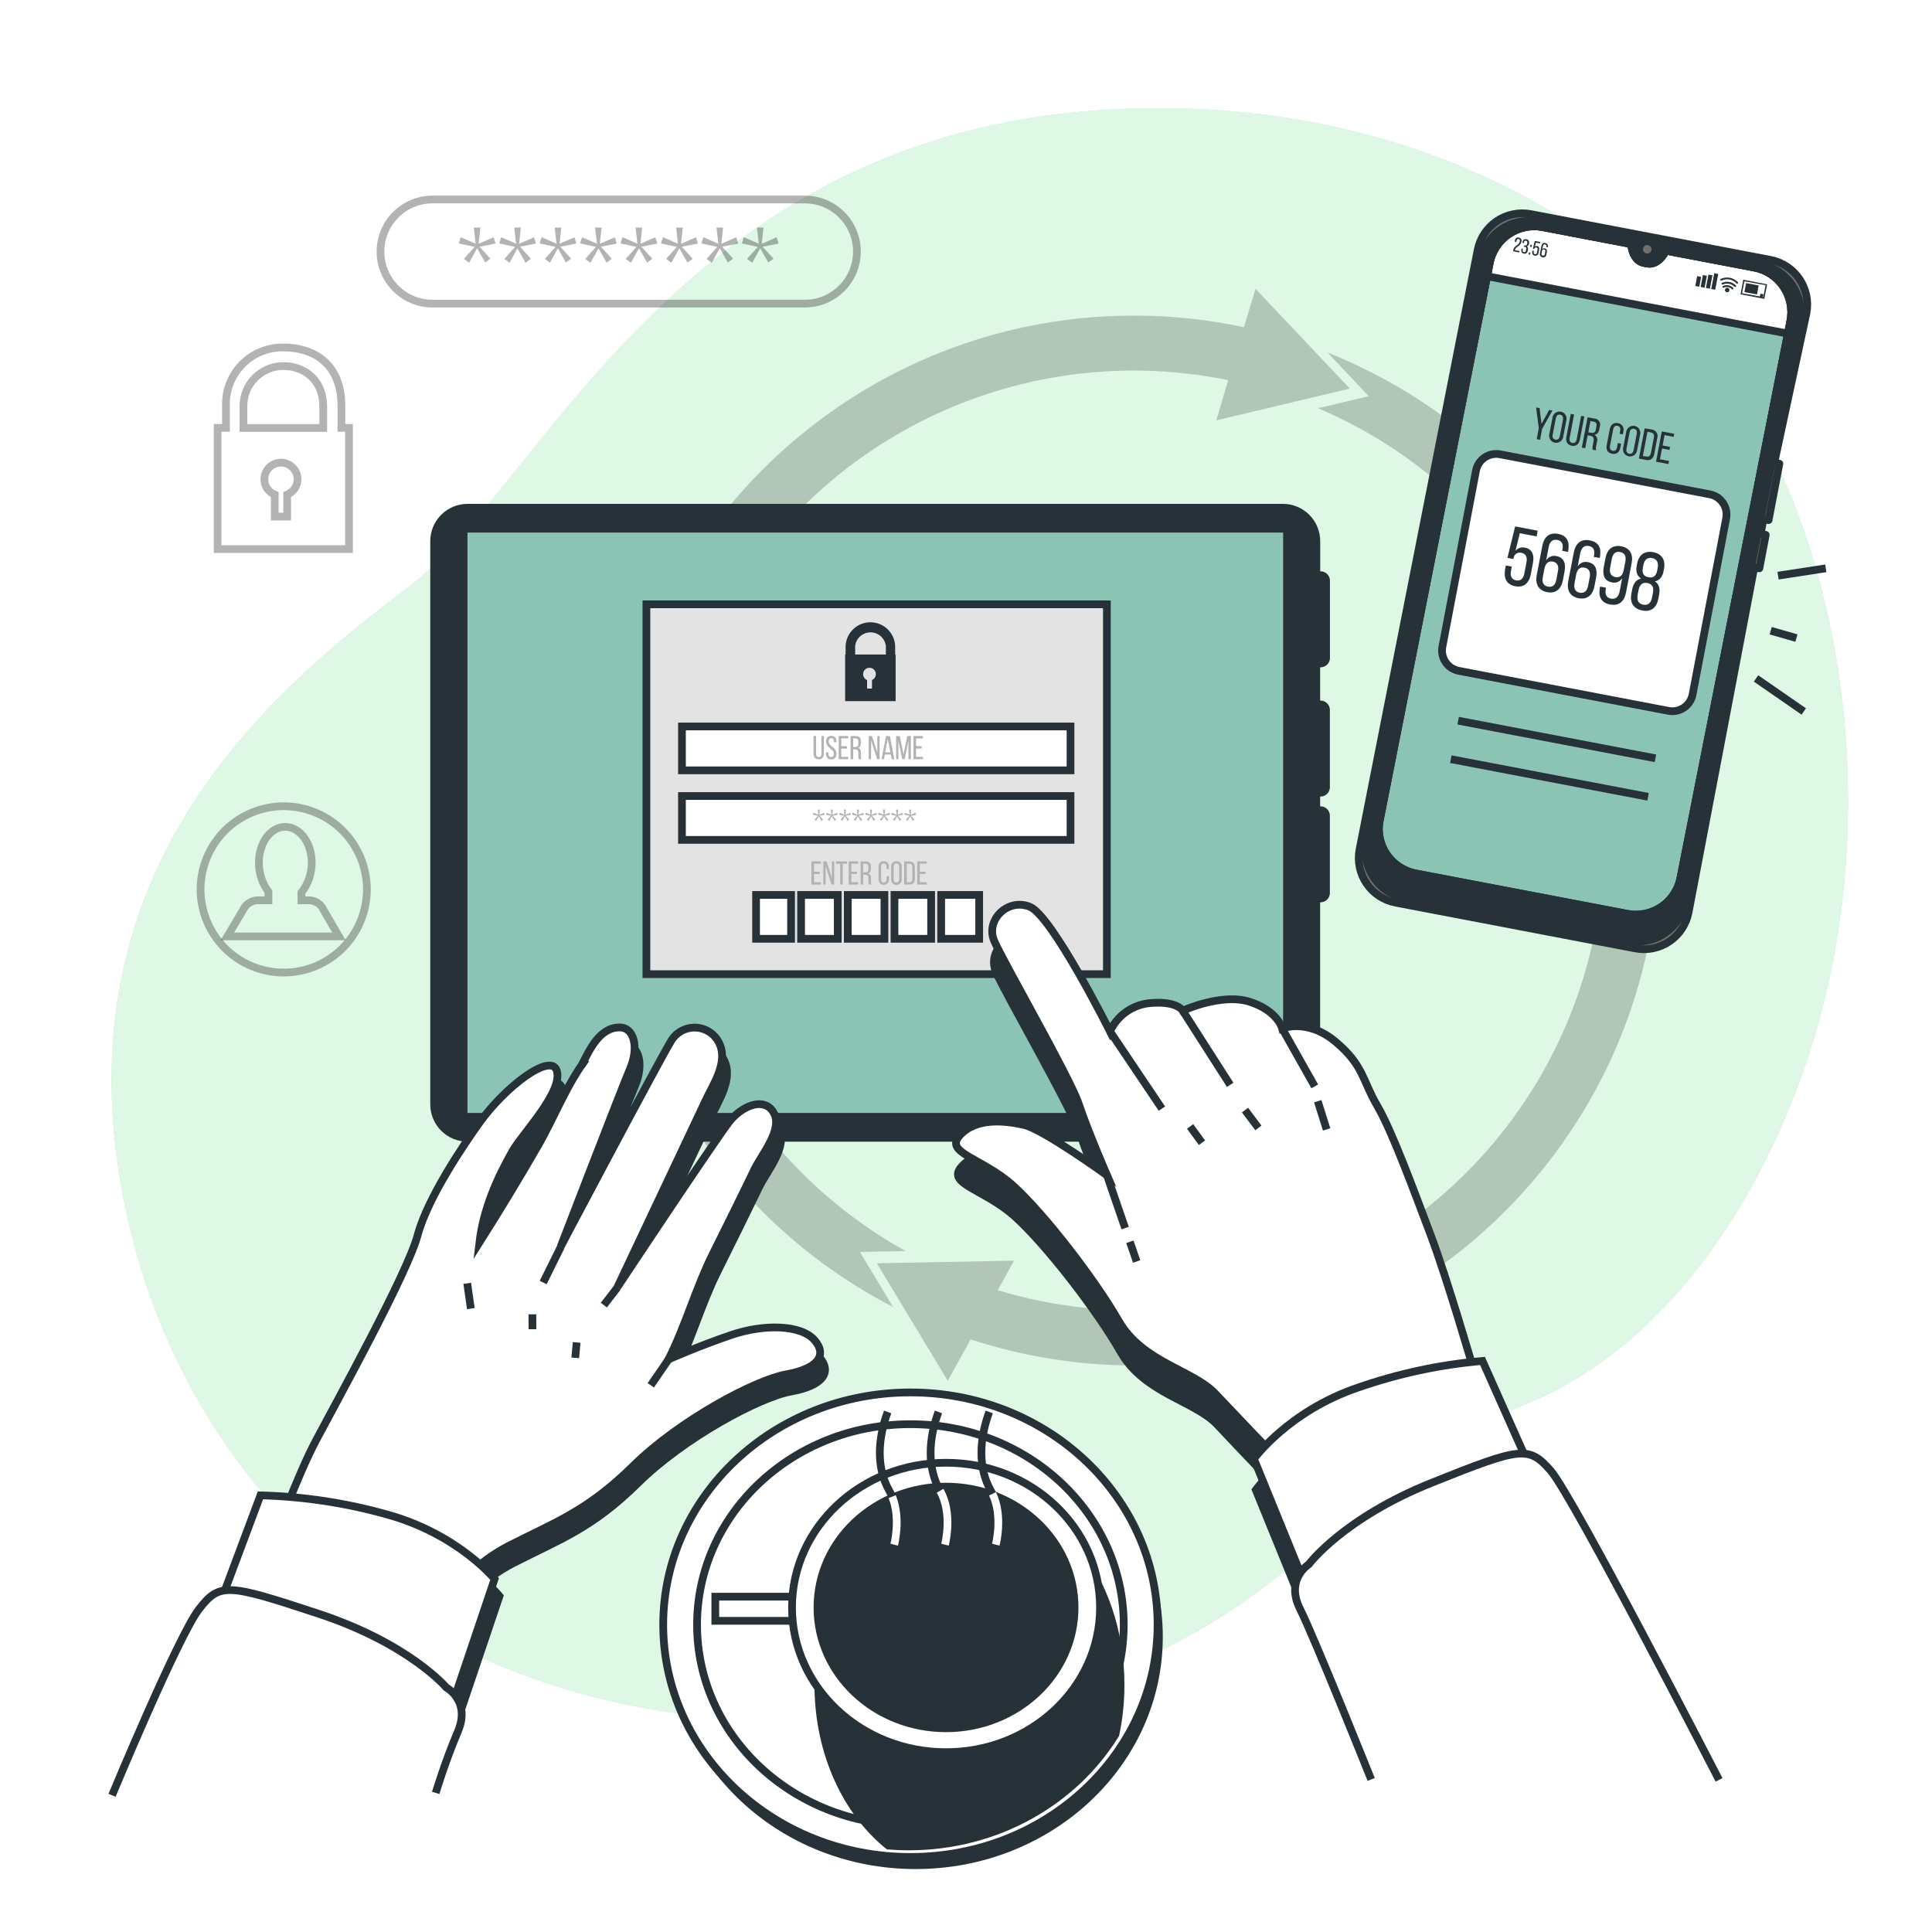 <svg width="250" height="250" viewBox="0 0 250 250" fill="none" xmlns="http://www.w3.org/2000/svg">
<g id="Two factor authentication-bro 1">
<rect width="250" height="250" fill="white"/>
<g id="freepik--background-simple--inject-2">
<path id="Vector" d="M235.595 131.33C230.25 151.275 217.555 173.525 197.47 181.675C167.125 193.995 165.805 219.53 109.635 222.555C101.436 223.033 93.209 222.619 85.1 221.32C81.135 220.673 77.215 219.773 73.365 218.625C39.41 208.5 19.57 181 15.235 150.665C9.53 110.745 35.675 88.955 52.785 76.025C69.895 63.095 87.66 17.63 142.855 14.225C151.283 13.679 159.745 14.106 168.075 15.5C187.075 18.735 206.945 28 219.435 43.17C220.372 44.31 221.275 45.477 222.145 46.67C239.155 70.085 242.885 104.135 235.595 131.33Z" fill="#92E3A9"/>
<path id="Vector_2" opacity="0.7" d="M235.595 131.33C230.25 151.275 217.555 173.525 197.47 181.675C167.125 193.995 165.805 219.53 109.635 222.555C101.436 223.033 93.209 222.618 85.1 221.32C81.135 220.673 77.215 219.773 73.365 218.625C39.41 208.5 19.57 181 15.235 150.665C9.53 110.745 35.675 88.955 52.785 76.025C69.895 63.095 87.66 17.63 142.855 14.225C151.283 13.679 159.745 14.106 168.075 15.5C187.075 18.735 206.945 28 219.435 43.17C220.372 44.31 221.275 45.477 222.145 46.67C239.155 70.085 242.885 104.135 235.595 131.33Z" fill="white"/>
</g>
<g id="freepik--Graphics--inject-2">
<path id="Vector_3" opacity="0.3" d="M44.18 55.365V52.53C44.18 46.94 40.46 44.96 36.68 44.96C35.687 44.942 34.701 45.127 33.782 45.503C32.863 45.879 32.03 46.438 31.334 47.146C30.637 47.855 30.093 48.697 29.733 49.623C29.373 50.548 29.205 51.538 29.24 52.53V55.365H28.16V71.055H45.16V55.365H44.18ZM37.16 64V66.845H35.55V64C35.089 63.813 34.707 63.472 34.469 63.034C34.232 62.597 34.155 62.09 34.25 61.602C34.345 61.113 34.607 60.673 34.991 60.356C35.375 60.04 35.857 59.867 36.355 59.867C36.853 59.867 37.335 60.04 37.719 60.356C38.103 60.673 38.365 61.113 38.461 61.602C38.556 62.09 38.478 62.597 38.241 63.034C38.004 63.472 37.621 63.813 37.16 64ZM41.825 55.38H31.5V52.545C31.497 51.175 32.039 49.859 33.006 48.888C33.972 47.917 35.285 47.369 36.655 47.365C39.505 47.365 41.825 49.315 41.825 52.53V55.38Z" stroke="black" stroke-miterlimit="10"/>
<path id="Vector_4" opacity="0.3" d="M104.145 25.815H55.975C52.253 25.815 49.235 28.831 49.235 32.553C49.235 36.273 52.253 39.29 55.975 39.29H104.145C107.868 39.29 110.885 36.273 110.885 32.553C110.885 28.831 107.868 25.815 104.145 25.815Z" stroke="black" stroke-miterlimit="10"/>
<g id="Group" opacity="0.3">
<path id="Vector_5" d="M62.055 31.925L63.46 33.475L62.785 33.975L61.735 32.13L60.7 34L60.025 33.5L61.42 31.95L59.365 31.5L59.615 30.69L61.55 31.54L61.31 29.445H62.16L61.935 31.54L63.87 30.705L64.12 31.515L62.055 31.925Z" fill="black"/>
<path id="Vector_6" d="M67.29 31.925L68.695 33.475L68 34L66.955 32.155L65.935 34L65.26 33.5L66.65 31.95L64.595 31.5L64.85 30.69L66.785 31.54L66.545 29.445H67.395L67.17 31.54L69.105 30.705L69.355 31.515L67.29 31.925Z" fill="black"/>
<path id="Vector_7" d="M72.5 31.925L73.905 33.475L73.23 33.975L72.185 32.13L71.17 34L70.5 33.5L71.89 31.95L69.83 31.5L70.085 30.69L72.02 31.54L71.78 29.445H72.63L72.405 31.54L74.34 30.705L74.59 31.515L72.5 31.925Z" fill="black"/>
<path id="Vector_8" d="M77.755 31.925L79.16 33.475L78.5 34L77.45 32.155L76.405 34L75.73 33.5L77.12 31.95L75.065 31.5L75.315 30.69L77.25 31.54L77 29.445H77.845L77.62 31.54L79.555 30.705L79.81 31.515L77.755 31.925Z" fill="black"/>
<path id="Vector_9" d="M83 31.925L84.405 33.475L83.73 33.975L82.68 32.13L81.64 34L80.96 33.5L82.355 31.95L80.3 31.5L80.55 30.69L82.485 31.54L82.245 29.445H83.095L82.87 31.54L84.805 30.705L85.055 31.515L83 31.925Z" fill="black"/>
<path id="Vector_10" d="M88.225 31.925L89.63 33.475L88.95 33.975L87.905 32.13L86.87 34L86.195 33.5L87.585 31.95L85.53 31.5L85.785 30.69L87.72 31.54L87.5 29.445H88.35L88.125 31.54L90.06 30.705L90.31 31.515L88.225 31.925Z" fill="black"/>
<path id="Vector_11" d="M93.455 31.925L94.86 33.475L94.185 33.975L93.14 32.13L92.105 34L91.43 33.5L92.82 31.95L90.765 31.5L91.02 30.69L92.955 31.54L92.715 29.445H93.565L93.34 31.54L95.275 30.705L95.525 31.515L93.455 31.925Z" fill="black"/>
<path id="Vector_12" d="M98.69 31.925L100.095 33.475L99.42 33.975L98.37 32.13L97.34 34L96.665 33.5L98.055 31.95L96 31.5L96.25 30.69L98.185 31.54L97.95 29.445H98.795L98.57 31.54L100.5 30.705L100.755 31.515L98.69 31.925Z" fill="black"/>
</g>
<path id="Vector_13" opacity="0.3" d="M41.855 117.72C41.702 117.383 41.462 117.093 41.159 116.878C40.857 116.664 40.504 116.534 40.135 116.5H39V115.5C39.877 114.396 40.348 113.025 40.335 111.615C40.335 109.065 38.8 106.995 36.905 106.995C35.01 106.995 33.5 109.065 33.5 111.615C33.49 112.974 33.923 114.3 34.735 115.39V116.5H33.235C32.862 116.529 32.503 116.656 32.194 116.868C31.886 117.079 31.637 117.368 31.475 117.705L29.42 121.165H43.855L41.855 117.72Z" stroke="black" stroke-miterlimit="10"/>
<path id="Vector_14" opacity="0.3" d="M46.656 119.205C48.93 113.715 46.322 107.421 40.832 105.147C35.342 102.873 29.048 105.48 26.774 110.97C24.5 116.46 27.107 122.755 32.597 125.029C38.087 127.303 44.381 124.696 46.656 119.205Z" stroke="black" stroke-miterlimit="10"/>
</g>
<g id="freepik--Arrows--inject-2">
<g id="Group_2" opacity="0.2">
<path id="Vector_15" d="M117.165 161.875C104.47 154.819 94.72 143.451 89.682 129.828C84.643 116.206 84.649 101.23 89.697 87.611C94.746 73.992 104.503 62.631 117.204 55.584C129.904 48.538 144.708 46.271 158.935 49.195L157.385 54.395L174.665 50.28L162.465 37.375L160.965 42.34C156.277 41.337 151.495 40.834 146.7 40.84C109.245 40.84 78.77 71.31 78.77 108.765C78.78 121.232 82.217 133.456 88.706 144.101C95.194 154.746 104.484 163.403 115.56 169.125L111.275 162L117.165 161.875Z" fill="black"/>
<path id="Vector_16" d="M171.78 45.62L177.115 51.265L170.565 52.825C184.875 58.921 196.304 70.269 202.502 84.535C208.7 98.801 209.194 114.9 203.884 129.519C198.573 144.139 187.862 156.167 173.953 163.13C160.044 170.092 143.996 171.459 129.11 166.95L131.22 163.125L113.465 163.47L122.64 178.675L125.6 173.315C132.416 175.549 139.543 176.685 146.715 176.68C184.17 176.68 214.645 146.21 214.645 108.75C214.629 95.148 210.536 81.863 202.895 70.61C195.255 59.357 184.417 50.653 171.78 45.62Z" fill="black"/>
</g>
</g>
<g id="freepik--device-2--inject-2">
<path id="Vector_17" d="M227 34.615L215.55 32.43V32.47C214.98 33.625 214.05 34.265 213.185 34.1L212.685 34.005C211.82 33.845 211.185 32.9 211.085 31.615V31.575L199.635 29.39C198.877 29.244 198.097 29.25 197.341 29.405C196.585 29.561 195.867 29.865 195.229 30.299C194.59 30.733 194.043 31.288 193.62 31.933C193.196 32.579 192.904 33.301 192.76 34.06L177.9 109.415C177.733 110.294 177.922 111.204 178.426 111.943C178.929 112.683 179.706 113.193 180.585 113.36L212.89 119.525C213.325 119.608 213.772 119.605 214.206 119.516C214.64 119.426 215.052 119.252 215.418 119.003C215.785 118.754 216.098 118.435 216.341 118.065C216.585 117.695 216.752 117.28 216.835 116.845L231.685 41.5C231.831 40.74 231.826 39.959 231.67 39.201C231.513 38.443 231.209 37.724 230.773 37.084C230.338 36.444 229.78 35.897 229.133 35.473C228.485 35.049 227.761 34.758 227 34.615Z" fill="#8BC4B5" stroke="#263238" stroke-linecap="round" stroke-linejoin="round"/>
<path id="Vector_18" d="M231.365 43.17L231.685 41.49C231.83 40.731 231.824 39.951 231.666 39.194C231.509 38.437 231.204 37.719 230.769 37.08C230.334 36.442 229.777 35.895 229.13 35.472C228.483 35.049 227.76 34.758 227 34.615L215.55 32.43V32.47C214.98 33.625 214.05 34.265 213.185 34.1L212.685 34.005C211.82 33.845 211.185 32.9 211.085 31.615V31.575L199.635 29.39C198.877 29.244 198.097 29.25 197.341 29.405C196.585 29.561 195.867 29.865 195.229 30.299C194.59 30.733 194.043 31.288 193.62 31.933C193.196 32.579 192.904 33.301 192.76 34.06L192.435 35.745L231.365 43.17Z" fill="white" stroke="#263238" stroke-linecap="round" stroke-linejoin="round"/>
<path id="Vector_19" d="M228.855 67.3L230.25 60L229.59 59.875L233.755 40.5C234.045 38.969 233.716 37.385 232.839 36.096C231.963 34.807 230.611 33.918 229.08 33.625L198.08 27.705C196.549 27.414 194.964 27.742 193.675 28.619C192.385 29.496 191.497 30.849 191.205 32.38L175.925 109.925C175.779 110.683 175.785 111.463 175.941 112.219C176.097 112.975 176.4 113.693 176.834 114.331C177.268 114.97 177.823 115.517 178.469 115.94C179.114 116.364 179.837 116.656 180.595 116.8L211.595 122.72C212.355 122.869 213.137 122.866 213.896 122.711C214.655 122.557 215.377 122.254 216.018 121.82C216.66 121.386 217.209 120.83 217.635 120.183C218.061 119.536 218.355 118.811 218.5 118.05L227 73.41L227.66 73.54L228.485 69.215L227.825 69.09L228.19 67.175L228.855 67.3ZM217.46 113.58C217.166 115.111 216.276 116.463 214.986 117.338C213.696 118.214 212.112 118.542 210.58 118.25L183.195 113.025C181.665 112.732 180.313 111.843 179.437 110.554C178.562 109.265 178.234 107.681 178.525 106.15L192.755 34.06C192.899 33.301 193.191 32.579 193.615 31.933C194.038 31.288 194.585 30.733 195.224 30.299C195.862 29.865 196.58 29.561 197.336 29.405C198.093 29.25 198.872 29.244 199.63 29.39L211.08 31.575V31.615C211.19 32.9 211.815 33.845 212.68 34.005L213.18 34.1C214.04 34.265 214.975 33.6 215.545 32.47V32.43L227 34.615C227.761 34.758 228.485 35.049 229.133 35.473C229.78 35.897 230.338 36.444 230.773 37.084C231.209 37.724 231.513 38.443 231.67 39.201C231.826 39.959 231.831 40.74 231.685 41.5L217.46 113.58Z" fill="#707070" stroke="#263238" stroke-linecap="round" stroke-linejoin="round"/>
<path id="Vector_20" d="M227.915 34.245L198.915 28.71C197.293 28.401 195.614 28.749 194.248 29.677C192.882 30.605 191.94 32.038 191.63 33.66L176.81 108.915C176.656 109.718 176.663 110.544 176.828 111.345C176.994 112.146 177.316 112.907 177.775 113.583C178.235 114.26 178.824 114.839 179.507 115.288C180.191 115.737 180.957 116.047 181.76 116.2L210.76 121.73C211.564 121.884 212.389 121.878 213.19 121.712C213.991 121.546 214.752 121.224 215.428 120.765C216.105 120.305 216.684 119.717 217.133 119.033C217.582 118.349 217.892 117.584 218.045 116.78L232.865 41.525C233.174 39.903 232.826 38.225 231.898 36.86C230.97 35.495 229.537 34.554 227.915 34.245ZM217.46 113.58C217.166 115.111 216.276 116.463 214.986 117.338C213.696 118.214 212.112 118.542 210.58 118.25L183.195 113.025C181.665 112.732 180.313 111.843 179.437 110.554C178.562 109.265 178.234 107.681 178.525 106.15L192.755 34.06C192.899 33.301 193.191 32.579 193.615 31.933C194.038 31.288 194.585 30.733 195.224 30.299C195.862 29.865 196.58 29.561 197.336 29.405C198.093 29.25 198.872 29.244 199.63 29.39L211.08 31.575V31.615C211.19 32.9 211.815 33.845 212.68 34.005L213.18 34.1C214.04 34.265 214.975 33.6 215.545 32.47V32.43L227 34.615C227.761 34.758 228.486 35.049 229.133 35.473C229.781 35.897 230.338 36.444 230.773 37.084C231.209 37.724 231.513 38.443 231.67 39.201C231.826 39.959 231.831 40.74 231.685 41.5L217.46 113.58Z" fill="#263238" stroke="#263238" stroke-linecap="round" stroke-linejoin="round"/>
<path id="Vector_21" d="M213.69 32.36C213.711 32.253 213.699 32.143 213.657 32.042C213.615 31.942 213.544 31.857 213.454 31.797C213.363 31.736 213.256 31.705 213.148 31.705C213.039 31.706 212.933 31.738 212.843 31.799C212.752 31.86 212.682 31.946 212.641 32.047C212.6 32.148 212.589 32.258 212.611 32.365C212.633 32.471 212.686 32.569 212.763 32.646C212.84 32.722 212.938 32.774 213.045 32.795C213.116 32.809 213.189 32.81 213.26 32.796C213.331 32.782 213.399 32.753 213.459 32.713C213.519 32.672 213.57 32.62 213.61 32.56C213.65 32.499 213.677 32.431 213.69 32.36Z" fill="#707070"/>
<path id="Vector_22" d="M196.865 31.3C196.76 31.85 196.105 31.93 196.025 32.345V32.375L196.62 32.49L196.585 32.675L195.785 32.5L195.815 32.345C195.925 31.76 196.565 31.76 196.66 31.25C196.695 31.065 196.66 30.95 196.505 30.925C196.35 30.9 196.27 30.99 196.24 31.15L196.21 31.31L196.02 31.275V31.125C196.075 30.85 196.235 30.69 196.52 30.74C196.584 30.745 196.646 30.764 196.701 30.798C196.756 30.831 196.803 30.877 196.836 30.931C196.87 30.986 196.89 31.048 196.895 31.112C196.9 31.176 196.89 31.241 196.865 31.3Z" fill="#263238"/>
<path id="Vector_23" d="M197.86 31.5V31.545C197.852 31.624 197.82 31.699 197.767 31.758C197.714 31.817 197.643 31.858 197.565 31.875C197.632 31.919 197.683 31.984 197.711 32.06C197.738 32.136 197.739 32.218 197.715 32.295L197.69 32.435C197.635 32.715 197.47 32.87 197.19 32.82C196.91 32.77 196.815 32.56 196.87 32.28V32.155L197.06 32.19L197.03 32.33C197 32.495 197.03 32.605 197.195 32.63C197.36 32.655 197.425 32.575 197.46 32.39L197.49 32.25C197.52 32.075 197.49 31.975 197.31 31.94H197.2L197.235 31.76H197.355C197.387 31.766 197.419 31.765 197.45 31.757C197.481 31.749 197.51 31.735 197.535 31.715C197.56 31.695 197.581 31.67 197.595 31.642C197.61 31.613 197.619 31.582 197.62 31.55V31.465C197.655 31.28 197.62 31.17 197.46 31.145C197.3 31.12 197.225 31.205 197.195 31.37V31.46L197.005 31.425V31.34C197.055 31.065 197.22 30.91 197.505 30.96C197.79 31.01 197.915 31.21 197.86 31.5Z" fill="#263238"/>
<path id="Vector_24" d="M198.23 31.7L198.18 31.955L197.985 31.915L198.035 31.665L198.23 31.7ZM198.04 32.7L197.99 32.955L197.795 32.915L197.845 32.665L198.04 32.7Z" fill="#263238"/>
<path id="Vector_25" d="M198.61 31.945C198.644 31.901 198.69 31.869 198.743 31.851C198.795 31.833 198.852 31.831 198.905 31.845C199.14 31.89 199.21 32.08 199.16 32.345L199.095 32.7C199.04 32.98 198.875 33.135 198.595 33.08C198.315 33.025 198.225 32.825 198.275 32.545L198.3 32.42L198.49 32.46L198.465 32.595C198.43 32.755 198.465 32.87 198.625 32.895C198.785 32.92 198.86 32.84 198.89 32.675L198.955 32.32C198.99 32.16 198.955 32.045 198.795 32.02C198.769 32.013 198.741 32.012 198.715 32.017C198.688 32.021 198.662 32.03 198.639 32.045C198.616 32.059 198.597 32.078 198.581 32.101C198.566 32.123 198.555 32.148 198.55 32.175V32.215L198.36 32.18L198.6 31.18L199.32 31.315L199.285 31.495L198.75 31.395L198.61 31.945Z" fill="#263238"/>
<path id="Vector_26" d="M200.285 31.95V32L200.095 31.965V31.92C200.125 31.755 200.095 31.645 199.925 31.62C199.755 31.595 199.685 31.675 199.65 31.87L199.57 32.275C199.604 32.219 199.655 32.176 199.715 32.151C199.776 32.127 199.842 32.123 199.905 32.14C200.135 32.185 200.21 32.37 200.16 32.64L200.105 32.915C200.103 32.975 200.088 33.034 200.06 33.087C200.033 33.141 199.993 33.187 199.945 33.224C199.898 33.26 199.842 33.285 199.783 33.298C199.725 33.31 199.664 33.309 199.605 33.295C199.545 33.286 199.488 33.265 199.437 33.232C199.387 33.198 199.344 33.154 199.313 33.103C199.281 33.051 199.262 32.993 199.255 32.933C199.249 32.873 199.255 32.812 199.275 32.755L199.455 31.83C199.51 31.54 199.675 31.385 199.955 31.44C200.012 31.448 200.067 31.468 200.116 31.499C200.165 31.53 200.206 31.571 200.238 31.619C200.269 31.668 200.289 31.722 200.298 31.779C200.306 31.836 200.302 31.895 200.285 31.95ZM199.53 32.5L199.475 32.77C199.445 32.935 199.475 33.045 199.64 33.075C199.805 33.105 199.875 33.02 199.91 32.855L199.96 32.58C199.99 32.42 199.96 32.305 199.795 32.28C199.63 32.255 199.56 32.345 199.53 32.5Z" fill="#263238"/>
<path id="Vector_27" d="M220.13 35.825L219.614 35.727L219.37 37.008L219.885 37.107L220.13 35.825Z" fill="#263238"/>
<path id="Vector_28" d="M220.869 35.689L220.353 35.59L220.059 37.133L220.575 37.231L220.869 35.689Z" fill="#263238"/>
<path id="Vector_29" d="M221.587 35.631L221.071 35.532L220.742 37.256L221.258 37.355L221.587 35.631Z" fill="#263238"/>
<path id="Vector_30" d="M222.34 35.449L221.824 35.351L221.434 37.394L221.95 37.492L222.34 35.449Z" fill="#263238"/>
<path id="Vector_31" d="M228.305 38.67L225.225 38.085L225.58 36.2L228.665 36.79L228.305 38.67ZM225.425 37.945L228.165 38.445L228.46 36.9L225.72 36.4L225.425 37.945Z" fill="#263238"/>
<path id="Vector_32" d="M227.573 36.937L225.948 36.627L225.725 37.796L227.35 38.106L227.573 36.937Z" fill="#263238"/>
<path id="Vector_33" d="M228.186 38.076L227.799 38.001L227.713 38.442L228.1 38.517L228.186 38.076Z" fill="#263238"/>
<path id="Vector_34" d="M224.17 37.46C224.149 37.455 224.13 37.445 224.115 37.43C223.984 37.288 223.812 37.191 223.622 37.152C223.433 37.114 223.236 37.136 223.06 37.215C223.047 37.223 223.032 37.228 223.017 37.231C223.002 37.233 222.987 37.233 222.972 37.229C222.957 37.225 222.943 37.218 222.93 37.209C222.918 37.2 222.908 37.188 222.9 37.175C222.892 37.162 222.887 37.147 222.884 37.132C222.882 37.117 222.883 37.102 222.886 37.087C222.89 37.072 222.897 37.058 222.906 37.045C222.915 37.033 222.927 37.023 222.94 37.015C223.158 36.907 223.405 36.872 223.645 36.916C223.884 36.959 224.103 37.078 224.27 37.255C224.281 37.266 224.29 37.279 224.296 37.293C224.302 37.307 224.305 37.322 224.305 37.337C224.305 37.353 224.302 37.368 224.296 37.382C224.29 37.397 224.281 37.409 224.27 37.42C224.258 37.434 224.242 37.445 224.225 37.452C224.207 37.459 224.189 37.462 224.17 37.46Z" fill="#263238"/>
<path id="Vector_35" d="M224.5 37.115C224.482 37.12 224.463 37.12 224.445 37.115C224.258 36.915 224.013 36.778 223.744 36.723C223.475 36.668 223.196 36.699 222.945 36.81C222.932 36.818 222.917 36.823 222.902 36.825C222.887 36.828 222.872 36.827 222.857 36.823C222.842 36.819 222.828 36.813 222.816 36.804C222.803 36.795 222.793 36.783 222.785 36.77C222.777 36.757 222.772 36.742 222.77 36.727C222.768 36.712 222.768 36.697 222.772 36.682C222.776 36.667 222.782 36.653 222.791 36.641C222.801 36.628 222.812 36.618 222.825 36.61C223.121 36.47 223.454 36.426 223.776 36.485C224.098 36.544 224.394 36.703 224.62 36.94C224.631 36.951 224.64 36.964 224.646 36.978C224.652 36.992 224.655 37.007 224.655 37.023C224.655 37.038 224.652 37.053 224.646 37.067C224.64 37.081 224.631 37.094 224.62 37.105C224.603 37.118 224.583 37.126 224.562 37.128C224.54 37.13 224.519 37.125 224.5 37.115Z" fill="#263238"/>
<path id="Vector_36" d="M224.775 36.71C224.753 36.704 224.733 36.694 224.715 36.68C224.475 36.418 224.157 36.239 223.808 36.171C223.459 36.102 223.097 36.148 222.775 36.3C222.748 36.315 222.716 36.318 222.686 36.31C222.656 36.301 222.631 36.282 222.615 36.255C222.607 36.242 222.602 36.227 222.599 36.212C222.597 36.197 222.598 36.181 222.601 36.167C222.605 36.152 222.612 36.138 222.621 36.125C222.63 36.113 222.642 36.103 222.655 36.095C223.021 35.922 223.431 35.869 223.829 35.942C224.226 36.016 224.591 36.213 224.87 36.505C224.881 36.516 224.89 36.529 224.896 36.543C224.902 36.557 224.905 36.572 224.905 36.587C224.905 36.603 224.902 36.618 224.896 36.632C224.89 36.647 224.881 36.659 224.87 36.67C224.859 36.684 224.844 36.695 224.828 36.702C224.811 36.709 224.793 36.712 224.775 36.71Z" fill="#263238"/>
<path id="Vector_37" d="M223.785 37.585C223.778 37.623 223.764 37.659 223.744 37.691C223.723 37.724 223.696 37.752 223.664 37.774C223.633 37.796 223.597 37.811 223.559 37.819C223.522 37.827 223.483 37.827 223.445 37.82C223.368 37.805 223.3 37.761 223.256 37.696C223.212 37.632 223.195 37.552 223.21 37.475C223.225 37.398 223.269 37.33 223.334 37.286C223.399 37.242 223.478 37.225 223.555 37.24C223.593 37.247 223.629 37.262 223.661 37.283C223.694 37.304 223.721 37.332 223.743 37.364C223.764 37.396 223.779 37.432 223.786 37.47C223.793 37.508 223.793 37.547 223.785 37.585Z" fill="#263238"/>
<path id="Vector_38" d="M221.244 63.963L194.113 58.788C192.664 58.511 191.266 59.462 190.99 60.91L186.645 83.684C186.369 85.133 187.319 86.531 188.768 86.807L215.899 91.983C217.347 92.259 218.745 91.309 219.022 89.86L223.366 67.086C223.642 65.638 222.692 64.239 221.244 63.963Z" fill="white" stroke="#263238" stroke-miterlimit="10"/>
<path id="Vector_39" d="M199.12 55.395L198.77 52.725L199.225 52.81L199.465 54.85L200.465 53.045L200.88 53.12L199.55 55.5L199.285 56.905L198.85 56.825L199.12 55.395Z" fill="#263238"/>
<path id="Vector_40" d="M200.88 54.105C200.89 53.976 200.927 53.85 200.989 53.736C201.05 53.622 201.135 53.522 201.239 53.443C201.342 53.364 201.46 53.308 201.586 53.278C201.713 53.249 201.844 53.246 201.971 53.27C202.099 53.295 202.219 53.346 202.326 53.42C202.432 53.495 202.521 53.591 202.588 53.702C202.654 53.814 202.696 53.938 202.711 54.067C202.726 54.196 202.714 54.326 202.675 54.45L202.29 56.45C202.28 56.579 202.243 56.705 202.182 56.819C202.12 56.933 202.035 57.033 201.932 57.112C201.829 57.191 201.71 57.247 201.584 57.277C201.458 57.306 201.326 57.309 201.199 57.285C201.072 57.26 200.951 57.209 200.845 57.135C200.738 57.06 200.649 56.964 200.583 56.853C200.516 56.741 200.474 56.617 200.459 56.488C200.444 56.359 200.456 56.229 200.495 56.105L200.88 54.105ZM200.92 56.235C200.85 56.595 200.965 56.83 201.275 56.89C201.585 56.95 201.775 56.77 201.85 56.39L202.245 54.32C202.31 53.965 202.205 53.725 201.89 53.665C201.575 53.605 201.39 53.79 201.315 54.165L200.92 56.235Z" fill="#263238"/>
<path id="Vector_41" d="M203.115 56.655C203.05 57.01 203.145 57.245 203.465 57.31C203.785 57.375 203.965 57.18 204.03 56.81L204.6 53.81L205.01 53.89L204.44 56.86C204.325 57.455 203.975 57.8 203.375 57.68C202.775 57.56 202.575 57.12 202.69 56.525L203.255 53.555L203.685 53.635L203.115 56.655Z" fill="#263238"/>
<path id="Vector_42" d="M206.315 54.16C206.439 54.166 206.56 54.202 206.667 54.263C206.775 54.325 206.867 54.411 206.935 54.515C207.003 54.619 207.046 54.737 207.06 54.861C207.074 54.984 207.058 55.109 207.015 55.225L206.955 55.545C206.87 55.975 206.67 56.215 206.315 56.255C206.47 56.343 206.588 56.482 206.649 56.649C206.711 56.815 206.711 56.998 206.65 57.165L206.535 57.775C206.493 57.939 206.493 58.111 206.535 58.275L206.095 58.195C206.055 58.031 206.055 57.859 206.095 57.695L206.21 57.08C206.295 56.635 206.115 56.455 205.75 56.385L205.445 56.33L205.125 58L204.685 57.92L205.435 54L206.315 54.16ZM205.85 56C206.195 56.065 206.425 56 206.505 55.565L206.575 55.19C206.645 54.84 206.575 54.63 206.225 54.565L205.8 54.485L205.525 55.935L205.85 56Z" fill="#263238"/>
<path id="Vector_43" d="M210.06 55.86L209.995 56.21L209.58 56.13L209.65 55.755C209.72 55.405 209.62 55.165 209.3 55.105C208.98 55.045 208.8 55.23 208.735 55.605L208.34 57.675C208.27 58.03 208.375 58.27 208.69 58.33C209.005 58.39 209.19 58.205 209.255 57.83L209.355 57.33L209.77 57.405L209.675 57.905C209.56 58.495 209.21 58.835 208.605 58.72C208 58.605 207.8 58.16 207.915 57.565L208.3 55.565C208.41 54.975 208.765 54.635 209.365 54.75C209.488 54.769 209.605 54.814 209.709 54.882C209.813 54.951 209.901 55.041 209.967 55.146C210.033 55.251 210.075 55.37 210.091 55.493C210.107 55.616 210.097 55.741 210.06 55.86Z" fill="#263238"/>
<path id="Vector_44" d="M210.425 55.925C210.438 55.798 210.477 55.675 210.54 55.564C210.603 55.453 210.688 55.356 210.791 55.28C210.893 55.203 211.01 55.149 211.135 55.121C211.259 55.092 211.388 55.09 211.514 55.114C211.639 55.138 211.758 55.188 211.863 55.26C211.968 55.333 212.057 55.426 212.124 55.535C212.191 55.644 212.234 55.766 212.252 55.892C212.269 56.019 212.26 56.147 212.225 56.27L211.835 58.27C211.819 58.394 211.778 58.513 211.714 58.62C211.651 58.727 211.566 58.82 211.465 58.893C211.364 58.966 211.249 59.018 211.127 59.045C211.006 59.072 210.88 59.074 210.757 59.051C210.635 59.028 210.519 58.98 210.415 58.91C210.312 58.84 210.224 58.75 210.157 58.645C210.09 58.54 210.045 58.423 210.025 58.3C210.005 58.177 210.01 58.051 210.04 57.93L210.425 55.925ZM210.465 58.06C210.4 58.415 210.51 58.65 210.825 58.71C211.14 58.77 211.325 58.595 211.395 58.21L211.79 56.14C211.86 55.785 211.755 55.545 211.435 55.485C211.115 55.425 210.935 55.61 210.86 55.985L210.465 58.06Z" fill="#263238"/>
<path id="Vector_45" d="M213.735 55.58C213.864 55.594 213.987 55.637 214.096 55.706C214.206 55.775 214.298 55.868 214.366 55.978C214.434 56.088 214.476 56.212 214.489 56.34C214.502 56.469 214.485 56.599 214.44 56.72L214.065 58.72C213.95 59.315 213.6 59.635 212.99 59.515L212.07 59.34L212.82 55.425L213.735 55.58ZM213.06 59.08C213.375 59.14 213.56 58.97 213.63 58.61L214.015 56.61C214.08 56.25 213.97 56.025 213.65 55.965L213.18 55.875L212.585 59L213.06 59.08Z" fill="#263238"/>
<path id="Vector_46" d="M216.1 57.83L216.025 58.22L215.065 58.035L214.8 59.43L215.975 59.655L215.9 60.05L214.29 59.745L215.035 55.825L216.65 56.135L216.57 56.53L215.395 56.305L215.14 57.645L216.1 57.83Z" fill="#263238"/>
<path id="Vector_47" d="M196.11 71.265C196.255 71.091 196.446 70.962 196.66 70.891C196.875 70.821 197.105 70.811 197.325 70.865C198.275 71.045 198.565 71.825 198.36 72.865L198.085 74.31C197.87 75.44 197.19 76.075 196.06 75.86C194.93 75.645 194.56 74.805 194.76 73.675L194.855 73.175L195.625 73.32L195.52 73.87C195.395 74.535 195.59 74.99 196.18 75.1C196.77 75.21 197.125 74.865 197.25 74.2L197.525 72.765C197.655 72.1 197.455 71.645 196.865 71.535C196.758 71.506 196.646 71.5 196.536 71.516C196.426 71.533 196.321 71.572 196.227 71.631C196.134 71.691 196.053 71.769 195.991 71.86C195.928 71.952 195.885 72.056 195.865 72.165L195.83 72.335L195.06 72.19L196.06 68.12L198.975 68.675L198.835 69.415L196.66 69L196.11 71.265Z" fill="#263238"/>
<path id="Vector_48" d="M202.92 71.285V71.425L202.15 71.275L202.185 71.085C202.315 70.42 202.115 69.98 201.51 69.865C200.905 69.75 200.51 70.095 200.385 70.865L200.07 72.525C200.202 72.297 200.404 72.118 200.647 72.016C200.89 71.914 201.16 71.894 201.415 71.96C202.365 72.14 202.655 72.905 202.45 73.96L202.24 75.08C202.025 76.21 201.32 76.84 200.195 76.625C199.07 76.41 198.635 75.56 198.85 74.43L199.57 70.66C199.79 69.49 200.46 68.86 201.63 69.085C202.8 69.31 203.135 70.155 202.92 71.285ZM199.85 73.57L199.64 74.675C199.51 75.34 199.71 75.795 200.31 75.91C200.91 76.025 201.265 75.675 201.39 75.01L201.6 73.9C201.73 73.235 201.52 72.78 200.93 72.67C200.34 72.56 200 72.905 199.85 73.57Z" fill="#263238"/>
<path id="Vector_49" d="M207.03 72.07L207.005 72.21L206.23 72.06L206.27 71.87C206.395 71.205 206.195 70.765 205.595 70.65C204.995 70.535 204.62 70.88 204.47 71.65L204.15 73.305C204.283 73.079 204.487 72.902 204.729 72.801C204.972 72.7 205.24 72.68 205.495 72.745C206.445 72.925 206.74 73.69 206.535 74.745L206.32 75.86C206.105 76.99 205.405 77.625 204.275 77.41C203.145 77.195 202.715 76.345 202.93 75.215L203.65 71.5C203.875 70.33 204.54 69.7 205.715 69.925C206.89 70.15 207.245 70.94 207.03 72.07ZM203.955 74.35L203.745 75.46C203.62 76.125 203.815 76.58 204.42 76.695C205.025 76.81 205.37 76.46 205.5 75.795L205.71 74.685C205.835 74.02 205.63 73.565 205.035 73.45C204.44 73.335 204.085 73.685 203.955 74.35Z" fill="#263238"/>
<path id="Vector_50" d="M211.135 72.865L210.415 76.635C210.19 77.805 209.525 78.445 208.34 78.22C207.155 77.995 206.81 77.17 207.025 76.045L207.055 75.905L207.825 76.05L207.785 76.245C207.66 76.91 207.87 77.355 208.46 77.465C209.05 77.575 209.46 77.24 209.595 76.465L209.91 74.81C209.777 75.035 209.574 75.211 209.332 75.31C209.091 75.409 208.823 75.427 208.57 75.36C207.62 75.18 207.325 74.425 207.53 73.36L207.745 72.23C207.96 71.1 208.65 70.475 209.79 70.69C210.93 70.905 211.35 71.735 211.135 72.865ZM208.565 72.33L208.355 73.44C208.23 74.105 208.435 74.56 209.03 74.675C209.625 74.79 209.98 74.44 210.105 73.775L210.32 72.665C210.45 71.99 210.25 71.545 209.645 71.43C209.04 71.315 208.695 71.655 208.565 72.33Z" fill="#263238"/>
<path id="Vector_51" d="M215.32 73.63L215.275 73.865C215.135 74.615 214.775 75.11 214.14 75.225C214.71 75.58 214.83 76.225 214.69 76.945L214.585 77.495C214.365 78.635 213.64 79.23 212.49 78.995C211.34 78.76 210.88 77.955 211.1 76.815L211.205 76.265C211.345 75.515 211.705 75 212.36 74.865C211.8 74.52 211.65 73.935 211.795 73.185L211.835 72.95C212.055 71.81 212.785 71.24 213.93 71.45C215.075 71.66 215.54 72.5 215.32 73.63ZM212.645 73.13L212.58 73.485C212.44 74.205 212.73 74.59 213.31 74.7C213.89 74.81 214.31 74.56 214.435 73.84L214.5 73.5C214.645 72.74 214.365 72.325 213.78 72.215C213.195 72.105 212.79 72.38 212.645 73.145V73.13ZM212.035 76.325L211.915 76.95C211.77 77.71 212.04 78.135 212.63 78.245C213.22 78.355 213.63 78.065 213.775 77.305L213.895 76.68C214.03 75.965 213.78 75.555 213.17 75.44C212.56 75.325 212.175 75.625 212.035 76.34V76.325Z" fill="#263238"/>
<path id="Vector_52" d="M188.685 93.255L214.215 98.125" stroke="#263238" stroke-miterlimit="10"/>
<path id="Vector_53" d="M187.735 98.235L213.26 103.105" stroke="#263238" stroke-miterlimit="10"/>
<path id="Vector_54" d="M230.08 74.49L236.255 73.54" stroke="#263238" stroke-miterlimit="10"/>
<path id="Vector_55" d="M229.13 81.615L232.455 82.565" stroke="#263238" stroke-miterlimit="10"/>
<path id="Vector_56" d="M227.23 87.79L233.405 92.065" stroke="#263238" stroke-miterlimit="10"/>
</g>
<g id="freepik--device-1--inject-2">
<path id="Vector_57" d="M170.885 86.35C171.206 86.35 171.514 86.222 171.741 85.996C171.968 85.769 172.095 85.461 172.095 85.14V75.14C172.095 74.819 171.968 74.511 171.741 74.284C171.514 74.058 171.206 73.93 170.885 73.93H170.835V70.02C170.834 69.386 170.709 68.758 170.465 68.173C170.222 67.587 169.866 67.055 169.417 66.608C168.967 66.16 168.435 65.805 167.848 65.564C167.262 65.322 166.634 65.199 166 65.2H60.5C59.22 65.2 57.993 65.708 57.088 66.613C56.183 67.518 55.675 68.745 55.675 70.025V142.91C55.676 144.189 56.185 145.415 57.09 146.319C57.995 147.222 59.221 147.73 60.5 147.73H166C167.279 147.73 168.505 147.222 169.41 146.319C170.315 145.415 170.824 144.189 170.825 142.91V116.76H170.875C171.196 116.76 171.504 116.633 171.731 116.406C171.958 116.179 172.085 115.871 172.085 115.55V105.55C172.085 105.229 171.958 104.921 171.731 104.694C171.504 104.467 171.196 104.34 170.875 104.34H170.825V103.075H170.875C171.196 103.075 171.504 102.948 171.731 102.721C171.958 102.494 172.085 102.186 172.085 101.865V91.865C172.085 91.544 171.958 91.236 171.731 91.009C171.504 90.782 171.196 90.655 170.875 90.655H170.825V86.35H170.885Z" fill="#263238"/>
<path id="Vector_58" d="M166.535 68.415H59.99V144.515H166.535V68.415Z" fill="#8BC4B5" stroke="#263238" stroke-miterlimit="10"/>
<path id="Vector_59" d="M143.23 78.2H83.645V126.055H143.23V78.2Z" fill="#E3E3E3" stroke="#263238" stroke-miterlimit="10"/>
<path id="Vector_60" d="M106.065 112.795V113.095H105.335V114.16H106.23V114.46H105V111.46H106.23V111.76H105.335V112.785L106.065 112.795Z" fill="#B2B2B2"/>
<path id="Vector_61" d="M106.835 114.46H106.535V111.46H106.955L107.65 113.62V111.46H107.945V114.46H107.6L106.835 112.04V114.46Z" fill="#B2B2B2"/>
<path id="Vector_62" d="M108.72 114.46V111.77H108.165V111.47H109.6V111.77H109.05V114.46H108.72Z" fill="#B2B2B2"/>
<path id="Vector_63" d="M110.89 112.795V113.095H110.16V114.16H111.055V114.46H109.825V111.46H111.055V111.76H110.16V112.785L110.89 112.795Z" fill="#B2B2B2"/>
<path id="Vector_64" d="M112.03 111.47C112.5 111.47 112.7 111.705 112.7 112.15V112.395C112.7 112.725 112.585 112.93 112.325 113.01C112.6 113.095 112.705 113.315 112.705 113.635V114.1C112.693 114.223 112.713 114.347 112.765 114.46H112.425C112.377 114.346 112.358 114.223 112.37 114.1V113.63C112.37 113.29 112.21 113.185 111.935 113.185H111.7V114.46H111.365V111.46L112.03 111.47ZM111.945 112.88C112.21 112.88 112.37 112.795 112.37 112.47V112.18C112.37 111.915 112.27 111.77 112.025 111.77H111.7V112.88H111.945Z" fill="#B2B2B2"/>
<path id="Vector_65" d="M115.035 112.19V112.46H114.715V112.175C114.715 111.905 114.61 111.74 114.365 111.74C114.12 111.74 114.015 111.905 114.015 112.175V113.755C114.015 114.025 114.125 114.19 114.365 114.19C114.605 114.19 114.715 114.025 114.715 113.755V113.365H115.035V113.74C115.035 114.19 114.82 114.49 114.355 114.49C113.89 114.49 113.685 114.19 113.685 113.74V112.19C113.685 111.735 113.9 111.44 114.355 111.44C114.81 111.44 115.035 111.735 115.035 112.19Z" fill="#B2B2B2"/>
<path id="Vector_66" d="M115.31 112.19C115.31 111.735 115.535 111.44 115.995 111.44C116.093 111.434 116.19 111.449 116.281 111.486C116.372 111.522 116.453 111.578 116.519 111.65C116.585 111.722 116.635 111.808 116.663 111.901C116.692 111.995 116.699 112.093 116.685 112.19V113.74C116.7 113.837 116.693 113.936 116.665 114.03C116.637 114.123 116.589 114.21 116.523 114.283C116.457 114.355 116.377 114.413 116.286 114.45C116.196 114.488 116.098 114.505 116 114.5C115.54 114.5 115.315 114.2 115.315 113.75L115.31 112.19ZM115.64 113.755C115.64 114.03 115.755 114.19 115.995 114.19C116.235 114.19 116.35 114.03 116.35 113.755V112.175C116.35 111.905 116.24 111.74 115.995 111.74C115.75 111.74 115.64 111.905 115.64 112.175V113.755Z" fill="#B2B2B2"/>
<path id="Vector_67" d="M117.7 111.47C118.165 111.47 118.38 111.75 118.38 112.21V113.71C118.38 114.17 118.165 114.45 117.7 114.45H117V111.45L117.7 111.47ZM117.7 114.16C117.94 114.16 118.055 114.01 118.055 113.735V112.195C118.055 111.92 117.94 111.77 117.695 111.77H117.34V114.16H117.7Z" fill="#B2B2B2"/>
<path id="Vector_68" d="M119.755 112.795V113.095H119.025V114.16H119.925V114.46H118.69V111.46H119.925V111.76H119.025V112.785L119.755 112.795Z" fill="#B2B2B2"/>
<path id="Vector_69" d="M138.525 94.005H88.245V99.68H138.525V94.005Z" fill="white" stroke="#263238" stroke-miterlimit="10"/>
<path id="Vector_70" d="M138.525 103.005H88.245V108.68H138.525V103.005Z" fill="white" stroke="#263238" stroke-miterlimit="10"/>
<path id="Vector_71" d="M120.49 115.805H115.745V121.48H120.49V115.805Z" fill="white" stroke="#263238" stroke-miterlimit="10"/>
<path id="Vector_72" d="M114.445 115.805H109.7V121.48H114.445V115.805Z" fill="white" stroke="#263238" stroke-miterlimit="10"/>
<path id="Vector_73" d="M108.405 115.805H103.66V121.48H108.405V115.805Z" fill="white" stroke="#263238" stroke-miterlimit="10"/>
<path id="Vector_74" d="M102.365 115.805H97.835V121.48H102.365V115.805Z" fill="white" stroke="#263238" stroke-miterlimit="10"/>
<path id="Vector_75" d="M126.705 115.805H121.785V121.48H126.705V115.805Z" fill="white" stroke="#263238" stroke-miterlimit="10"/>
<path id="Vector_76" d="M115.835 84.695V83.605C115.802 82.776 115.45 81.992 114.852 81.418C114.254 80.843 113.457 80.522 112.628 80.522C111.798 80.522 111.001 80.843 110.403 81.418C109.805 81.992 109.453 82.776 109.42 83.605V84.695H109.36V90.725H115.895V84.695H115.835ZM112.835 88.01V89.1H112.2V88C112.023 87.928 111.876 87.797 111.785 87.628C111.694 87.46 111.664 87.265 111.7 87.078C111.737 86.89 111.838 86.72 111.986 86.599C112.133 86.477 112.319 86.41 112.51 86.41C112.702 86.41 112.887 86.477 113.035 86.599C113.182 86.72 113.283 86.89 113.32 87.078C113.356 87.265 113.327 87.46 113.235 87.628C113.144 87.797 112.997 87.928 112.82 88L112.835 88.01ZM114.63 84.695H110.655V83.605C110.71 83.116 110.943 82.665 111.31 82.337C111.676 82.009 112.151 81.828 112.643 81.828C113.134 81.828 113.609 82.009 113.976 82.337C114.342 82.665 114.575 83.116 114.63 83.605V84.695Z" fill="#263238"/>
<path id="Vector_77" d="M105.6 97.535C105.6 97.805 105.705 97.965 105.95 97.965C106.195 97.965 106.295 97.805 106.295 97.535V95.245H106.61V97.5C106.61 97.955 106.4 98.26 105.935 98.26C105.47 98.26 105.27 97.955 105.27 97.5V95.23H105.6V97.535Z" fill="#B2B2B2"/>
<path id="Vector_78" d="M108.235 95.965V96.045H107.915V95.945C107.915 95.68 107.815 95.52 107.575 95.52C107.335 95.52 107.235 95.68 107.235 95.945C107.235 96.615 108.235 96.68 108.235 97.52C108.235 97.975 108.015 98.27 107.555 98.27C107.095 98.27 106.885 97.975 106.885 97.52V97.35H107.2V97.54C107.2 97.805 107.31 97.965 107.55 97.965C107.79 97.965 107.9 97.805 107.9 97.54C107.9 96.87 106.9 96.805 106.9 95.965C106.9 95.5 107.11 95.215 107.56 95.215C108.01 95.215 108.235 95.5 108.235 95.965Z" fill="#B2B2B2"/>
<path id="Vector_79" d="M109.595 96.57V96.87H108.86V97.935H109.76V98.24H108.53V95.24H109.76V95.545H108.86V96.545L109.595 96.57Z" fill="#B2B2B2"/>
<path id="Vector_80" d="M110.735 95.245C111.205 95.245 111.4 95.485 111.4 95.93V96.175C111.4 96.505 111.285 96.71 111.03 96.79C111.305 96.87 111.405 97.095 111.405 97.415V97.88C111.396 98.003 111.416 98.126 111.465 98.24H111.13C111.08 98.125 111.06 98 111.07 97.875V97.405C111.07 97.065 110.915 96.96 110.635 96.96H110.4V98.24H110.065V95.24L110.735 95.245ZM110.65 96.655C110.915 96.655 111.07 96.57 111.07 96.245V95.96C111.07 95.69 110.975 95.55 110.725 95.55H110.4V96.655H110.65Z" fill="#B2B2B2"/>
<path id="Vector_81" d="M112.71 98.24H112.41V95.24H112.835L113.525 97.405V95.24H113.82V98.24H113.5L112.735 95.82L112.71 98.24Z" fill="#B2B2B2"/>
<path id="Vector_82" d="M114.5 97.635L114.385 98.24H114.075L114.65 95.24H115.15L115.72 98.24H115.39L115.27 97.635H114.5ZM114.545 97.35H115.21L114.875 95.62L114.545 97.35Z" fill="#B2B2B2"/>
<path id="Vector_83" d="M117.07 98.235H116.75L116.25 95.855V98.24H115.96V95.24H116.425L116.925 97.63L117.4 95.24H117.865V98.24H117.55V95.83L117.07 98.235Z" fill="#B2B2B2"/>
<path id="Vector_84" d="M119.265 96.57V96.87H118.535V97.935H119.435V98.24H118.205V95.24H119.435V95.545H118.535V96.545L119.265 96.57Z" fill="#B2B2B2"/>
<path id="Vector_85" d="M106.055 105.56L106.51 106.06L106.29 106.22L105.955 105.625L105.62 106.22L105.405 106.06L105.85 105.56L105.19 105.42L105.27 105.16L105.895 105.435L105.82 104.76H106.09L106.02 105.435L106.645 105.165L106.725 105.425L106.055 105.56Z" fill="#B2B2B2"/>
<path id="Vector_86" d="M107.745 105.56L108.2 106.06L107.98 106.22L107.645 105.625L107.31 106.22L107.09 106.06L107.54 105.56L106.88 105.42L106.96 105.16L107.585 105.435L107.505 104.76H107.78L107.705 105.435L108.33 105.165L108.415 105.425L107.745 105.56Z" fill="#B2B2B2"/>
<path id="Vector_87" d="M109.435 105.56L109.89 106.06L109.67 106.22L109.33 105.625L109 106.22L108.78 106.06L109.23 105.56L108.565 105.42L108.65 105.16L109.27 105.435L109.195 104.76H109.47L109.395 105.435L110.02 105.165L110.1 105.425L109.435 105.56Z" fill="#B2B2B2"/>
<path id="Vector_88" d="M111.125 105.56L111.575 106.06L111.36 106.22L111.02 105.625L110.685 106.22L110.47 106.06L110.92 105.56L110.255 105.42L110.335 105.16L110.96 105.435L110.885 104.76H111.155L111.085 105.435L111.71 105.165L111.79 105.425L111.125 105.56Z" fill="#B2B2B2"/>
<path id="Vector_89" d="M112.81 105.56L113.265 106.06L113.045 106.22L112.71 105.625L112.375 106.22L112.16 106.06L112.605 105.56L111.945 105.42L112.025 105.16L112.65 105.435L112.57 104.76H112.845L112.775 105.435L113.4 105.165L113.48 105.425L112.81 105.56Z" fill="#B2B2B2"/>
<path id="Vector_90" d="M114.5 105.56L114.955 106.06L114.735 106.22L114.4 105.625L114.065 106.22L113.845 106.06L114.295 105.56L113.63 105.42L113.715 105.16L114.34 105.435L114.26 104.76H114.535L114.46 105.435L115.085 105.165L115.17 105.425L114.5 105.56Z" fill="#B2B2B2"/>
<path id="Vector_91" d="M116.19 105.56L116.645 106.06L116.425 106.22L116.085 105.625L115.755 106.22L115.535 106.06L115.985 105.56L115.32 105.42L115.4 105.16L116.025 105.435L115.95 104.76H116.225L116.15 105.435L116.775 105.165L116.855 105.425L116.19 105.56Z" fill="#B2B2B2"/>
<path id="Vector_92" d="M117.88 105.56L118.33 106.06L118.115 106.22L117.775 105.625L117.44 106.22L117.225 106.06L117.675 105.56L117.01 105.42L117.09 105.16L117.715 105.435L117.64 104.76H117.91L117.84 105.435L118.465 105.165L118.545 105.425L117.88 105.56Z" fill="#B2B2B2"/>
</g>
<g id="freepik--Mug--inject-2">
<path id="Vector_93" d="M118.48 241.855C136.145 241.855 150.465 228.399 150.465 211.8C150.465 195.201 136.145 181.745 118.48 181.745C100.815 181.745 86.495 195.201 86.495 211.8C86.495 228.399 100.815 241.855 118.48 241.855Z" fill="#263238"/>
<path id="Vector_94" d="M117.805 240.29C135.47 240.29 149.79 226.834 149.79 210.235C149.79 193.636 135.47 180.18 117.805 180.18C100.14 180.18 85.82 193.636 85.82 210.235C85.82 226.834 100.14 240.29 117.805 240.29Z" fill="white" stroke="#263238" stroke-miterlimit="10"/>
<path id="Vector_95" d="M117.805 236.18C133.051 236.18 145.41 224.564 145.41 210.235C145.41 195.906 133.051 184.29 117.805 184.29C102.559 184.29 90.2 195.906 90.2 210.235C90.2 224.564 102.559 236.18 117.805 236.18Z" fill="white" stroke="#263238" stroke-miterlimit="10"/>
<path id="Vector_96" d="M125.455 192.77C114.375 192.77 105.39 204.055 105.39 217.98C105.39 226.98 109.135 234.84 114.76 239.305C115.69 239.385 116.63 239.43 117.58 239.43C129.23 239.43 139.385 233.47 144.81 224.62C145.275 222.444 145.506 220.225 145.5 218C145.5 204.055 136.535 192.77 125.455 192.77Z" fill="#263238"/>
<path id="Vector_97" d="M105.625 206.61H92.56V209.735H105.625V206.61Z" fill="white" stroke="#263238" stroke-miterlimit="10"/>
<path id="Vector_98" d="M122.415 226.73C133.422 226.73 142.345 218.347 142.345 208.005C142.345 197.663 133.422 189.28 122.415 189.28C111.408 189.28 102.485 197.663 102.485 208.005C102.485 218.347 111.408 226.73 122.415 226.73Z" fill="white" stroke="#263238" stroke-miterlimit="10"/>
<path id="Vector_99" d="M122.415 223.64C131.602 223.64 139.05 216.64 139.05 208.005C139.05 199.37 131.602 192.37 122.415 192.37C113.228 192.37 105.78 199.37 105.78 208.005C105.78 216.64 113.228 223.64 122.415 223.64Z" fill="#263238" stroke="#263238" stroke-miterlimit="10"/>
<path id="Vector_100" d="M115.445 193.665C115.339 193.404 115.215 193.15 115.075 192.905C113.375 189.95 113.575 186.195 114.86 182.705" stroke="#263238" stroke-miterlimit="10"/>
<path id="Vector_101" d="M115.71 199.88C115.71 199.88 116.6 196.5 115.445 193.665" stroke="white" stroke-miterlimit="10"/>
<path id="Vector_102" d="M121.645 192.905C119.95 189.95 120.145 186.195 121.435 182.705" stroke="#263238" stroke-miterlimit="10"/>
<path id="Vector_103" d="M122.28 199.88C122.28 199.88 123.34 195.855 121.645 192.905" stroke="white" stroke-miterlimit="10"/>
<path id="Vector_104" d="M128.43 193.3C128.365 193.165 128.295 193.035 128.22 192.905C126.525 189.95 126.72 186.195 128.005 182.705" stroke="#263238" stroke-miterlimit="10"/>
<path id="Vector_105" d="M128.855 199.88C128.855 199.88 129.825 196.205 128.43 193.3" stroke="white" stroke-miterlimit="10"/>
</g>
<g id="freepik--right-hand--inject-2">
<path id="Vector_106" d="M192.07 180.12C192.07 180.12 191.57 180.15 190.615 180.25C189.735 177.25 187.085 168.38 185.345 163.795C183.235 158.225 180.345 150.35 178.435 147.085C176.525 143.82 176.705 141.9 173.055 138.83C169.405 135.76 166.14 137.1 166.14 137.1C166.14 137.1 165.565 134.795 161.915 133.645C158.265 132.495 153.275 134.795 153.275 134.795C153.275 134.795 152.505 133.45 148.855 133.835C147.78 133.967 146.756 134.371 145.881 135.01C145.006 135.649 144.308 136.501 143.855 137.485C143.855 137.485 136.355 122.485 133.485 121.35C130.615 120.215 127.72 123.08 128.875 125.77C130.03 128.46 138.67 143.44 139.82 146.895C140.97 150.35 143.47 156.115 143.47 156.115C143.47 156.115 135.21 150.16 132.715 149.585C130.22 149.01 126.57 148.625 124.455 150.93C122.34 153.235 127.335 153.81 131.37 157.46C135.405 161.11 141.935 169.555 145.005 174.935C148.075 180.315 154.61 181.275 157.505 184.345C159.53 186.51 162.415 189.525 163.945 191.125C163.427 191.649 162.945 192.207 162.5 192.795L168.835 208.35C168.835 208.35 170.18 206.24 175.56 202.015C180.94 197.79 197.645 192.605 197.645 192.605L192.07 180.12Z" fill="#263238" stroke="#263238" stroke-miterlimit="10"/>
<path id="Vector_107" d="M164.755 188.2C164.755 188.2 160.145 183.4 157.255 180.33C154.365 177.26 147.845 176.295 144.755 170.915C141.665 165.535 135.15 157.09 131.12 153.44C127.09 149.79 122.095 149.215 124.205 146.91C126.315 144.605 130 145 132.5 145.565C135 146.13 143.255 152.095 143.255 152.095C143.255 152.095 140.755 146.335 139.605 142.88C138.455 139.425 129.8 124.44 128.65 121.75C127.5 119.06 130.375 116.18 133.255 117.335C136.135 118.49 143.63 133.465 143.63 133.465C144.082 132.48 144.779 131.628 145.654 130.99C146.53 130.352 147.554 129.949 148.63 129.82C152.28 129.435 153.05 130.78 153.05 130.78C153.05 130.78 158.05 128.475 161.69 129.625C165.33 130.775 165.915 133.085 165.915 133.085C165.915 133.085 169.18 131.74 172.83 134.81C176.48 137.88 176.285 139.81 178.205 143.07C180.125 146.33 183.01 154.21 185.12 159.78C187.23 165.35 190.69 177.255 190.69 177.255L165.905 190.7L164.755 188.2Z" fill="white" stroke="#263238" stroke-miterlimit="10"/>
<path id="Vector_108" d="M143.63 133.465L150.35 143.455" stroke="#263238" stroke-miterlimit="10"/>
<path id="Vector_109" d="M153.04 130.78L159.185 140.38" stroke="#263238" stroke-miterlimit="10"/>
<path id="Vector_110" d="M165.905 133.085L170.13 140.575" stroke="#263238" stroke-miterlimit="10"/>
<path id="Vector_111" d="M146.205 160.685L147.085 163.235" stroke="#263238" stroke-miterlimit="10"/>
<path id="Vector_112" d="M143.245 152.095L145.595 158.915" stroke="#263238" stroke-miterlimit="10"/>
<path id="Vector_113" d="M154 145.76L155.535 147.87" stroke="#263238" stroke-miterlimit="10"/>
<path id="Vector_114" d="M161.105 143.645L162.835 145.95" stroke="#263238" stroke-miterlimit="10"/>
<path id="Vector_115" d="M170.515 142.495L171.665 146.145" stroke="#263238" stroke-miterlimit="10"/>
<path id="Vector_116" d="M162.255 188.78C162.255 188.78 166.675 182.635 175.7 179.56C180.914 177.743 186.334 176.582 191.835 176.105L197.405 188.605C197.405 188.605 180.695 193.77 175.315 198C169.935 202.23 168.595 204.34 168.595 204.34L162.255 188.78Z" fill="white" stroke="#263238" stroke-miterlimit="10"/>
<g id="Vector_117">
<path d="M177.43 230.26C177.43 230.26 170.13 212.015 168.21 208.175C166.29 204.335 169.365 202.415 169.365 202.415C169.365 202.415 173.78 196.46 185.305 191.85C196.83 187.24 197.805 187.05 200.665 190.315C203.525 193.58 222.445 230.315 222.445 230.315" fill="white"/>
<path d="M177.43 230.26C177.43 230.26 170.13 212.015 168.21 208.175C166.29 204.335 169.365 202.415 169.365 202.415C169.365 202.415 173.78 196.46 185.305 191.85C196.83 187.24 197.805 187.05 200.665 190.315C203.525 193.58 222.445 230.315 222.445 230.315" stroke="#263238" stroke-miterlimit="10"/>
</g>
</g>
<g id="freepik--left-hand--inject-2">
<path id="Vector_118" d="M57.54 211.065C59.523 207.311 62.603 204.252 66.37 202.295C72.585 199.125 76.625 197.76 82.575 191.89C88.525 186.02 98.33 180.78 102.37 180.06C106.41 179.34 107.755 177.595 106.015 175.615C104.275 173.635 99.515 173.52 95.29 174.95C91.065 176.38 87.145 178.13 87.145 178.13C89.29 173.91 90.715 168.825 92.825 164.59C94.325 161.59 96.78 156.62 98.24 153.59C99.19 151.615 102.02 148.325 100.74 146.165C99.46 144.005 96.445 145.44 94.91 147.5C92.47 150.78 80.535 168.775 80.535 168.775L87.34 154.375C90.785 147.08 92.425 143.6 91.94 144.635C92.94 142.505 94.9 139.635 93.705 137.2C93.434 136.63 93.016 136.143 92.493 135.79C91.97 135.437 91.362 135.231 90.732 135.193C90.102 135.155 89.474 135.287 88.912 135.575C88.351 135.863 87.877 136.296 87.54 136.83C85.88 139.53 73.195 163.535 73.195 163.535C73.195 163.535 81.135 142.935 82.15 140.565C83.39 137.675 82.65 135.15 80.83 135.165C78.17 135.165 76.915 138.13 75.875 140.13L76.455 139.285C73.955 142.6 72.3 146.95 70.22 150.545C67.803 154.752 65.297 158.903 62.7 163C63.2 158.755 64.915 154.775 67.025 151.09C68.3 148.87 73.605 143.415 72.695 140.735C71.915 138.425 66.1 142.765 62.695 147.5C60.855 150.08 56.02 157.12 54.695 162.07C53.37 167.02 44.055 183.885 41.57 188.57C39.085 193.255 36.1 201.57 36.1 201.57L57.54 211.065Z" fill="#263238" stroke="#263238" stroke-miterlimit="10"/>
<path id="Vector_119" d="M64.635 206.535C64.635 206.535 59.845 200.675 50.635 198.165C45.319 196.674 39.839 195.85 34.32 195.71L29.54 208.5C29.54 208.5 46.54 212.65 52.165 216.535C57.79 220.42 59.265 222.445 59.265 222.445L64.635 206.535Z" fill="#263238" stroke="#263238" stroke-miterlimit="10"/>
<path id="Vector_120" d="M56.91 208.845C58.892 205.094 61.971 202.037 65.735 200.08C71.95 196.905 75.995 195.54 81.94 189.675C87.885 183.81 97.695 178.565 101.74 177.84C105.785 177.115 107.125 175.38 105.38 173.395C103.635 171.41 98.88 171.305 94.655 172.735C90.43 174.165 86.5 175.91 86.5 175.91C88.645 171.69 90.07 166.61 92.18 162.37C93.68 159.37 96.14 154.405 97.595 151.37C98.545 149.395 101.375 146.105 100.095 143.95C98.815 141.795 95.805 143.22 94.27 145.285C91.83 148.565 79.895 166.555 79.895 166.555C82.158 161.755 84.425 156.957 86.695 152.16C90.14 144.865 91.785 141.385 91.295 142.415C92.295 140.29 94.26 137.44 93.065 134.985C92.794 134.415 92.375 133.928 91.852 133.574C91.329 133.221 90.721 133.015 90.091 132.976C89.461 132.938 88.832 133.069 88.27 133.357C87.708 133.644 87.233 134.077 86.895 134.61C85.235 137.315 72.55 161.32 72.55 161.32C72.55 161.32 80.49 140.715 81.505 138.35C82.745 135.455 82.005 132.935 80.185 132.95C77.525 132.95 76.27 135.91 75.23 137.915L75.81 137.07C73.31 140.38 71.655 144.735 69.575 148.33C67.148 152.53 64.635 156.68 62.035 160.78C62.535 156.535 64.25 152.56 66.36 148.875C67.635 146.655 72.94 141.2 72.035 138.515C71.255 136.21 65.435 140.545 62.035 145.285C60.19 147.865 55.36 154.9 54.035 159.855C52.71 164.81 43.395 181.665 40.91 186.355C38.425 191.045 35.44 199.355 35.44 199.355L56.91 208.845Z" fill="white" stroke="#263238" stroke-miterlimit="10"/>
<path id="Vector_121" d="M72.58 161.325L70.285 165.96" stroke="#263238" stroke-miterlimit="10"/>
<path id="Vector_122" d="M79.925 166.56L78.135 168.88" stroke="#263238" stroke-miterlimit="10"/>
<path id="Vector_123" d="M86.51 175.91L84.21 179.26" stroke="#263238" stroke-miterlimit="10"/>
<path id="Vector_124" d="M74.62 173.71L74.435 175.705" stroke="#263238" stroke-miterlimit="10"/>
<path id="Vector_125" d="M68.89 170.075L68.9 172" stroke="#263238" stroke-miterlimit="10"/>
<path id="Vector_126" d="M60.46 166.06L60.925 169.335" stroke="#263238" stroke-miterlimit="10"/>
<path id="Vector_127" d="M64 204.32C64 204.32 59.21 198.46 50 195.95C44.689 194.463 39.214 193.64 33.7 193.5L28.91 206.3C28.91 206.3 45.91 210.445 51.535 214.33C57.16 218.215 58.635 220.245 58.635 220.245L64 204.32Z" fill="white" stroke="#263238" stroke-miterlimit="10"/>
<g id="Vector_128">
<path d="M56.38 232C56.38 232 57.575 228 59.255 224.045C60.935 220.09 57.755 218.365 57.755 218.365C57.755 218.365 52.975 212.695 41.19 208.805C29.405 204.915 28.435 204.78 25.76 208.215C23.085 211.65 14.5 232.31 14.5 232.31" fill="white"/>
<path d="M56.38 232C56.38 232 57.575 228 59.255 224.045C60.935 220.09 57.755 218.365 57.755 218.365C57.755 218.365 52.975 212.695 41.19 208.805C29.405 204.915 28.435 204.78 25.76 208.215C23.085 211.65 14.5 232.31 14.5 232.31" stroke="#263238" stroke-miterlimit="10"/>
</g>
</g>
</g>
</svg>
